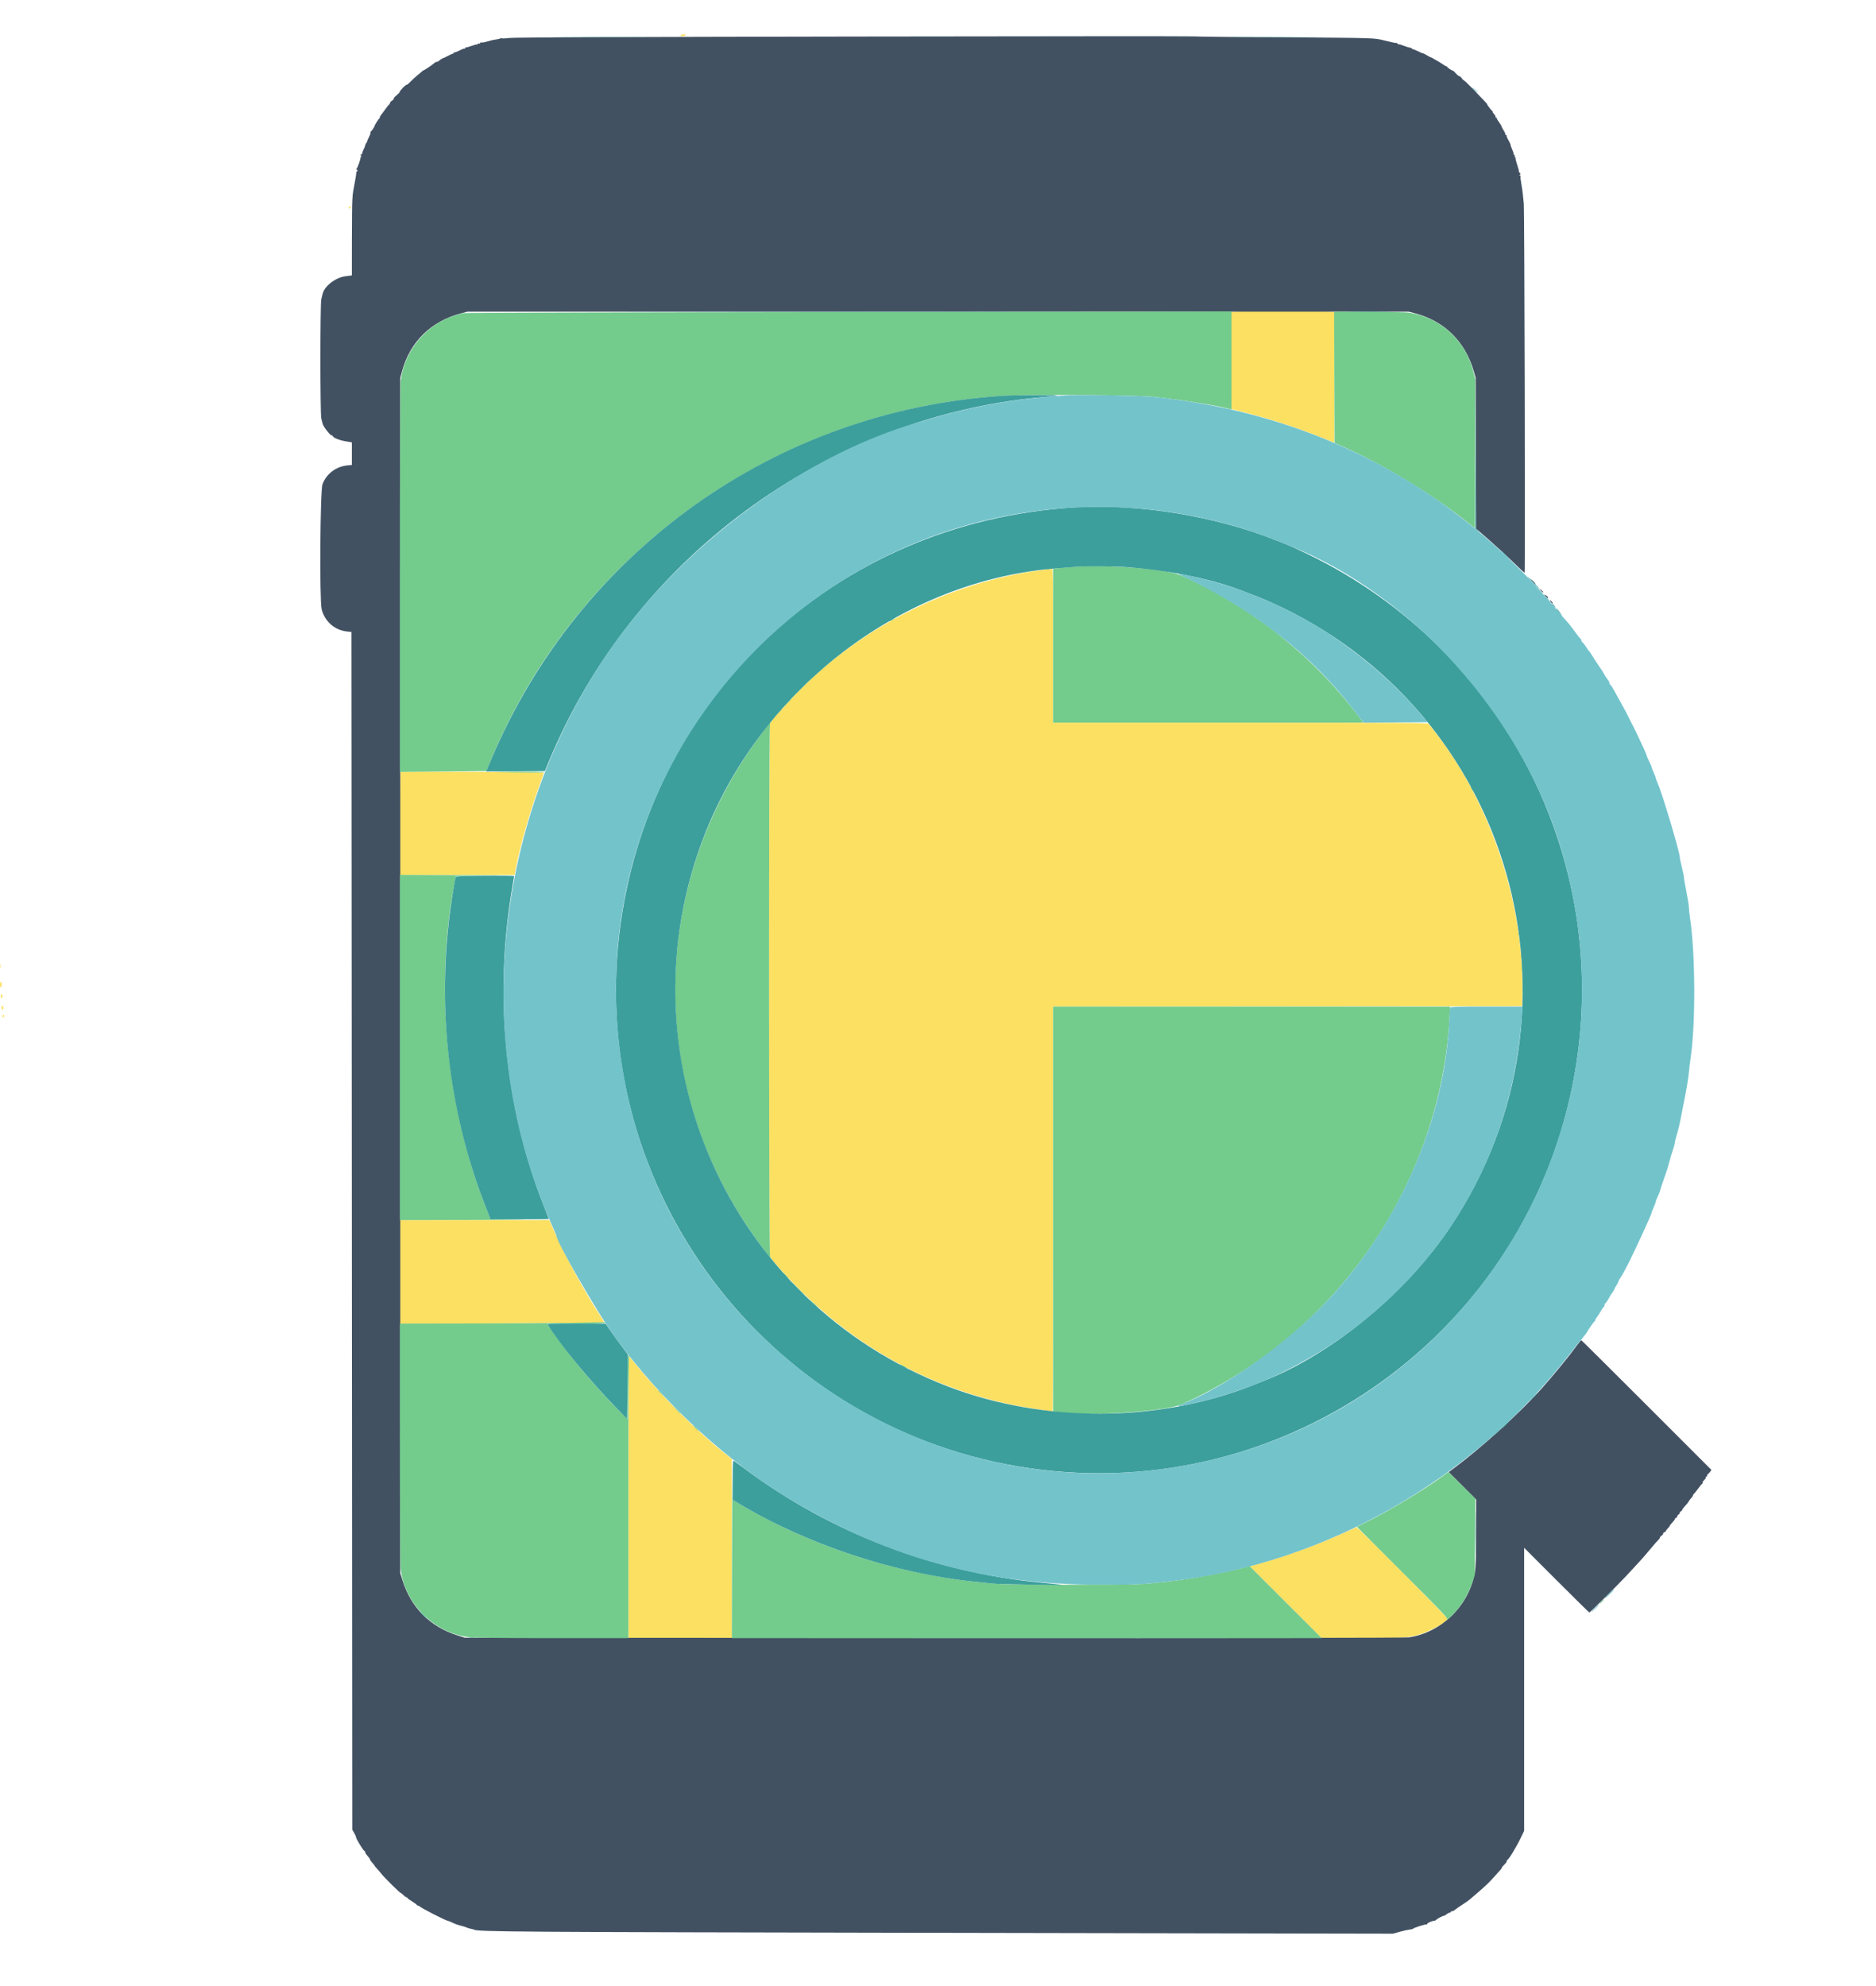 <svg id="svg" xmlns="http://www.w3.org/2000/svg" xmlns:xlink="http://www.w3.org/1999/xlink" width="400" height="423.547" viewBox="0, 0, 400,423.547"><g id="svgg"><path id="path0" d="M145.499 7.362 C 145.280 7.404,145.102 7.522,145.102 7.623 C 145.102 7.729,145.272 7.763,145.499 7.702 C 145.717 7.643,145.955 7.594,146.028 7.593 C 146.101 7.592,146.161 7.511,146.161 7.414 C 146.161 7.317,146.101 7.248,146.028 7.261 C 145.955 7.275,145.717 7.320,145.499 7.362 M74.399 44.139 C 74.231 44.411,74.461 44.586,74.687 44.359 C 74.814 44.233,74.817 44.134,74.697 44.059 C 74.598 43.998,74.464 44.034,74.399 44.139 M262.570 66.593 C 262.524 66.714,262.506 71.410,262.531 77.028 L 262.577 87.242 265.578 88.005 C 270.980 89.378,276.374 91.142,281.724 93.284 L 284.466 94.382 284.512 80.598 C 284.537 73.017,284.519 66.714,284.473 66.593 C 284.407 66.420,282.053 66.372,273.522 66.372 C 264.991 66.372,262.636 66.420,262.570 66.593 M222.324 121.539 C 202.379 124.108,182.741 134.106,169.087 148.643 C 166.373 151.532,164.465 153.708,164.193 154.225 C 163.898 154.783,163.900 267.462,164.194 268.017 C 164.617 268.813,167.692 272.215,170.686 275.199 C 183.115 287.583,198.457 295.893,215.622 299.539 C 217.570 299.953,223.823 300.971,224.415 300.971 C 224.482 300.971,224.537 281.549,224.537 257.811 L 224.537 214.652 274.537 214.608 L 324.537 214.563 324.592 212.004 C 325.022 191.980,317.253 169.604,304.570 154.340 C 304.408 154.144,297.548 154.104,264.455 154.104 L 224.537 154.104 224.537 137.688 C 224.537 124.661,224.491 121.275,224.316 121.291 C 224.195 121.302,223.298 121.413,222.324 121.539 M85.393 164.613 C 85.320 164.691,85.260 169.666,85.260 175.669 L 85.260 186.584 97.490 186.584 L 109.720 186.584 109.951 185.339 C 110.814 180.671,113.118 172.589,115.124 167.194 C 115.605 165.898,115.972 164.810,115.939 164.776 C 115.805 164.643,85.516 164.482,85.393 164.613 M0.045 206.090 C 0.046 206.478,0.083 206.616,0.125 206.397 C 0.167 206.177,0.165 205.860,0.121 205.691 C 0.077 205.522,0.043 205.702,0.045 206.090 M0.000 209.974 C 0.000 210.313,0.079 210.591,0.177 210.591 C 0.274 210.591,0.353 210.313,0.353 209.974 C 0.353 209.634,0.274 209.356,0.177 209.356 C 0.079 209.356,0.000 209.634,0.000 209.974 M0.177 212.445 C 0.177 212.688,0.256 212.886,0.353 212.886 C 0.450 212.886,0.530 212.688,0.530 212.445 C 0.530 212.202,0.450 212.004,0.353 212.004 C 0.256 212.004,0.177 212.202,0.177 212.445 M0.353 214.916 C 0.353 215.159,0.432 215.357,0.530 215.357 C 0.627 215.357,0.706 215.159,0.706 214.916 C 0.706 214.673,0.627 214.475,0.530 214.475 C 0.432 214.475,0.353 214.673,0.353 214.916 M0.530 216.681 C 0.530 216.827,0.609 216.946,0.706 216.946 C 0.803 216.946,0.883 216.827,0.883 216.681 C 0.883 216.536,0.803 216.417,0.706 216.417 C 0.609 216.417,0.530 216.536,0.530 216.681 M85.260 271.255 L 85.260 282.316 106.991 282.210 C 118.943 282.152,128.760 282.066,128.808 282.019 C 128.855 281.972,128.580 281.471,128.198 280.905 C 124.861 275.963,120.092 267.147,117.640 261.386 L 117.132 260.194 101.196 260.194 L 85.260 260.194 85.260 271.255 M133.981 319.206 L 133.981 349.338 145.013 349.338 L 156.046 349.338 156.036 330.229 L 156.026 311.121 155.021 310.330 C 148.717 305.368,141.081 297.778,135.660 291.086 C 134.912 290.163,134.229 289.333,134.141 289.241 C 134.045 289.141,133.981 301.164,133.981 319.206 M286.584 326.862 C 280.940 329.474,273.710 332.071,267.270 333.801 L 266.491 334.010 274.154 341.674 L 281.817 349.338 290.234 349.338 C 299.175 349.338,300.453 349.254,302.817 348.508 C 305.036 347.808,308.158 346.074,308.660 345.261 C 308.792 345.047,289.548 325.671,289.233 325.701 C 289.135 325.710,287.944 326.233,286.584 326.862 " stroke="none" fill="#fbe062" fill-rule="evenodd"></path><path id="path1" d="M182.259 7.795 C 135.721 7.871,109.567 7.977,108.671 8.091 C 107.906 8.188,107.175 8.228,107.047 8.178 C 106.918 8.129,106.718 8.148,106.602 8.219 C 106.485 8.291,106.104 8.377,105.755 8.411 C 105.405 8.444,104.616 8.625,104.000 8.814 C 103.385 9.002,102.769 9.113,102.632 9.061 C 102.495 9.008,102.383 9.061,102.383 9.179 C 102.383 9.297,102.264 9.348,102.118 9.292 C 101.973 9.236,101.853 9.280,101.853 9.391 C 101.853 9.501,101.805 9.542,101.745 9.483 C 101.685 9.423,101.136 9.562,100.525 9.792 C 99.914 10.022,99.367 10.164,99.310 10.107 C 99.252 10.050,99.206 10.109,99.206 10.238 C 99.206 10.368,99.156 10.424,99.096 10.364 C 99.036 10.304,98.529 10.486,97.970 10.768 C 97.411 11.050,96.904 11.232,96.844 11.172 C 96.784 11.111,96.734 11.155,96.734 11.268 C 96.734 11.381,96.675 11.458,96.602 11.438 C 96.529 11.419,96.112 11.594,95.675 11.827 C 95.238 12.061,94.841 12.263,94.793 12.276 C 94.449 12.366,93.945 12.653,93.653 12.924 C 93.463 13.100,93.227 13.217,93.127 13.184 C 93.028 13.151,92.786 13.277,92.590 13.464 C 92.226 13.811,90.448 15.000,90.290 15.003 C 90.242 15.004,90.058 15.143,89.881 15.313 C 89.705 15.483,89.259 15.861,88.892 16.152 C 88.525 16.443,87.904 17.017,87.512 17.427 C 87.121 17.837,86.745 18.138,86.677 18.097 C 86.526 18.003,85.156 19.430,85.214 19.621 C 85.237 19.696,84.942 20.010,84.557 20.319 C 84.173 20.628,83.899 20.945,83.947 21.024 C 83.996 21.103,83.835 21.299,83.589 21.460 C 83.343 21.621,83.142 21.856,83.142 21.983 C 83.142 22.109,83.075 22.239,82.993 22.271 C 82.911 22.304,82.533 22.767,82.154 23.301 C 81.775 23.835,81.346 24.413,81.200 24.586 C 81.055 24.760,80.962 24.949,80.995 25.008 C 81.027 25.067,80.983 25.164,80.897 25.223 C 80.735 25.335,79.882 26.676,79.874 26.831 C 79.863 27.045,79.168 28.067,79.034 28.067 C 78.952 28.067,78.932 28.144,78.990 28.238 C 79.048 28.331,78.918 28.748,78.702 29.164 C 78.485 29.580,78.289 30.032,78.266 30.168 C 78.242 30.304,78.158 30.462,78.079 30.521 C 78.000 30.579,77.907 30.784,77.874 30.976 C 77.840 31.168,77.660 31.625,77.473 31.991 C 77.286 32.357,77.190 32.657,77.259 32.657 C 77.328 32.657,77.230 32.773,77.042 32.916 C 76.780 33.114,76.761 33.177,76.964 33.183 C 77.120 33.188,77.156 33.245,77.052 33.321 C 76.955 33.393,76.876 33.530,76.876 33.628 C 76.876 34.055,76.152 36.008,75.993 36.012 C 75.896 36.014,75.936 36.094,76.081 36.190 C 76.276 36.318,76.291 36.399,76.138 36.499 C 76.024 36.573,75.943 36.752,75.959 36.896 C 75.975 37.040,75.812 38.071,75.596 39.188 C 75.380 40.305,75.201 41.377,75.198 41.571 C 75.196 41.765,75.159 42.361,75.116 42.895 C 75.073 43.429,75.035 47.212,75.030 51.301 L 75.022 58.736 73.651 58.911 C 71.545 59.180,69.157 61.025,68.790 62.665 C 68.736 62.908,68.609 63.425,68.507 63.813 C 68.254 64.782,68.254 88.263,68.507 89.232 C 68.609 89.620,68.738 90.137,68.795 90.380 C 68.933 90.971,70.388 92.851,70.708 92.851 C 70.848 92.851,70.962 92.916,70.962 92.995 C 70.962 93.312,72.363 93.890,73.654 94.104 L 75.022 94.332 75.022 96.747 L 75.022 99.162 74.095 99.248 C 71.667 99.473,69.587 101.040,68.762 103.266 C 68.259 104.625,68.106 128.095,68.589 129.958 C 69.258 132.540,71.349 134.372,73.963 134.666 L 74.934 134.775 75.022 262.489 L 75.110 390.203 75.508 390.875 C 75.726 391.245,75.905 391.652,75.905 391.779 C 75.905 392.104,77.487 394.704,77.685 394.704 C 77.774 394.704,77.846 394.819,77.846 394.958 C 77.846 395.098,78.085 395.473,78.376 395.792 C 78.667 396.111,78.906 396.454,78.906 396.555 C 78.906 396.656,79.124 396.974,79.391 397.261 C 79.658 397.549,79.878 397.827,79.879 397.877 C 79.881 397.928,80.079 398.175,80.320 398.426 C 80.562 398.677,80.997 399.188,81.289 399.562 C 81.954 400.416,85.284 403.707,85.483 403.707 C 85.564 403.707,85.814 403.906,86.039 404.148 C 86.264 404.391,86.538 404.590,86.649 404.590 C 86.759 404.590,86.849 404.652,86.849 404.729 C 86.849 404.805,87.282 405.130,87.811 405.451 C 88.339 405.771,88.796 406.100,88.826 406.181 C 88.855 406.262,88.998 406.354,89.144 406.386 C 89.289 406.417,89.448 406.491,89.497 406.551 C 89.771 406.884,95.012 409.570,95.499 409.626 C 95.644 409.643,96.094 409.825,96.498 410.031 C 96.902 410.237,97.577 410.491,97.998 410.594 C 98.948 410.827,99.007 410.845,99.596 411.087 C 99.859 411.195,100.256 411.309,100.479 411.339 C 100.701 411.370,100.962 411.443,101.059 411.502 C 101.813 411.961,108.903 412.009,201.236 412.183 L 296.999 412.362 298.297 412.001 C 299.484 411.670,299.843 411.592,300.883 411.438 C 301.077 411.409,301.275 411.342,301.324 411.288 C 301.518 411.074,303.905 410.323,304.192 410.386 C 304.265 410.402,304.325 410.345,304.325 410.260 C 304.325 410.079,305.296 409.650,305.786 409.614 C 305.971 409.600,306.175 409.507,306.239 409.408 C 306.378 409.191,307.855 408.422,307.855 408.567 C 307.855 408.622,308.120 408.465,308.445 408.218 C 308.769 407.971,309.086 407.821,309.151 407.886 C 309.215 407.950,309.267 407.910,309.267 407.796 C 309.267 407.683,309.401 407.590,309.565 407.590 C 309.729 407.590,310.026 407.446,310.227 407.270 C 310.427 407.094,311.144 406.598,311.819 406.167 C 312.494 405.736,313.219 405.225,313.430 405.031 C 313.641 404.837,314.192 404.360,314.654 403.972 C 316.479 402.438,317.525 401.445,318.623 400.203 C 319.254 399.490,319.870 398.800,319.991 398.671 C 320.113 398.542,320.212 398.371,320.212 398.291 C 320.212 398.211,320.450 397.920,320.741 397.646 C 321.033 397.371,321.271 397.040,321.271 396.911 C 321.271 396.781,321.337 396.649,321.418 396.617 C 321.756 396.482,323.479 393.596,324.446 391.547 L 324.978 390.419 324.978 360.247 L 324.978 330.076 331.867 336.971 C 335.656 340.763,338.814 343.866,338.884 343.866 C 339.035 343.865,345.055 337.900,346.658 336.161 C 347.272 335.496,348.304 334.382,348.953 333.687 C 349.602 332.991,350.410 332.090,350.750 331.683 C 351.090 331.277,351.567 330.715,351.809 330.434 C 352.052 330.154,352.449 329.683,352.692 329.388 C 352.935 329.093,353.312 328.680,353.530 328.471 C 353.749 328.263,353.928 328.006,353.928 327.901 C 353.928 327.796,354.086 327.611,354.281 327.490 C 354.475 327.369,354.634 327.151,354.634 327.006 C 354.634 326.862,354.753 326.743,354.898 326.743 C 355.044 326.743,355.163 326.660,355.163 326.559 C 355.163 326.457,355.360 326.177,355.601 325.937 C 355.841 325.696,356.030 325.453,356.021 325.396 C 356.012 325.339,356.252 325.030,356.555 324.709 C 356.857 324.388,357.105 324.048,357.105 323.953 C 357.105 323.858,357.224 323.734,357.370 323.678 C 357.515 323.623,357.635 323.464,357.635 323.325 C 357.635 323.187,357.754 323.028,357.899 322.972 C 358.045 322.916,358.164 322.749,358.164 322.600 C 358.164 322.452,358.246 322.330,358.346 322.330 C 358.446 322.330,358.579 322.197,358.642 322.035 C 358.704 321.872,358.880 321.608,359.033 321.447 C 359.550 320.905,360.106 320.210,360.106 320.106 C 360.106 320.050,360.305 319.792,360.549 319.534 C 360.793 319.276,360.985 318.994,360.975 318.908 C 360.966 318.821,361.030 318.702,361.118 318.643 C 361.206 318.583,361.608 318.084,362.012 317.533 C 362.416 316.982,362.828 316.480,362.929 316.417 C 363.030 316.355,363.074 316.242,363.027 316.165 C 362.980 316.089,363.135 315.845,363.372 315.622 C 363.608 315.400,363.760 315.150,363.709 315.067 C 363.657 314.984,363.700 314.916,363.802 314.916 C 363.905 314.916,363.989 314.797,363.989 314.651 C 363.989 314.506,364.049 314.384,364.122 314.381 C 364.195 314.378,364.403 314.171,364.585 313.922 L 364.915 313.468 351.081 299.631 C 343.472 292.020,337.202 285.792,337.148 285.791 C 337.094 285.791,336.657 286.326,336.178 286.981 C 334.411 289.399,331.356 293.127,328.694 296.117 C 324.178 301.188,315.924 308.700,310.184 312.963 L 308.894 313.921 311.817 316.848 L 314.740 319.774 314.740 326.766 C 314.740 332.243,314.681 334.093,314.470 335.303 C 313.240 342.355,307.429 348.104,300.452 349.169 C 299.686 349.286,265.386 349.330,199.206 349.298 L 99.117 349.250 97.544 348.752 C 91.709 346.905,87.661 342.853,85.835 337.032 L 85.349 335.481 85.349 208.032 L 85.349 80.583 85.758 79.082 C 87.448 72.893,91.870 68.555,98.235 66.841 L 99.647 66.461 200.000 66.461 L 300.353 66.461 301.798 66.847 C 308.021 68.508,312.416 72.864,314.238 79.174 L 314.644 80.583 314.698 96.671 L 314.752 112.759 317.526 115.178 C 319.052 116.508,321.346 118.621,322.625 119.875 C 323.904 121.128,325.007 122.154,325.076 122.154 C 325.224 122.154,325.050 44.598,324.900 43.425 C 324.844 42.988,324.760 42.154,324.714 41.571 C 324.667 40.989,324.516 39.924,324.378 39.206 C 324.240 38.488,324.168 37.793,324.218 37.661 C 324.268 37.530,324.202 37.422,324.070 37.420 C 323.873 37.418,323.872 37.391,324.064 37.269 C 324.255 37.148,324.248 37.071,324.029 36.852 C 323.880 36.703,323.796 36.545,323.842 36.499 C 323.888 36.454,323.729 35.835,323.488 35.125 C 323.248 34.415,323.092 33.768,323.143 33.687 C 323.193 33.606,323.152 33.539,323.052 33.539 C 322.952 33.539,322.916 33.420,322.972 33.274 C 323.030 33.125,322.976 33.010,322.849 33.010 C 322.725 33.010,322.673 32.962,322.731 32.903 C 322.790 32.844,322.649 32.367,322.418 31.843 C 322.186 31.320,322.039 30.891,322.092 30.891 C 322.144 30.891,321.946 30.463,321.651 29.940 C 321.355 29.417,321.162 28.941,321.222 28.881 C 321.281 28.822,321.224 28.773,321.094 28.773 C 320.965 28.773,320.908 28.725,320.967 28.666 C 321.026 28.606,320.871 28.236,320.623 27.843 C 320.375 27.451,320.158 27.032,320.141 26.913 C 320.123 26.794,319.894 26.414,319.631 26.070 C 319.368 25.725,319.153 25.358,319.153 25.254 C 319.153 25.151,319.069 25.066,318.966 25.066 C 318.863 25.066,318.820 24.999,318.871 24.916 C 318.922 24.834,318.808 24.599,318.617 24.394 C 318.426 24.189,318.270 23.946,318.270 23.853 C 318.270 23.760,318.211 23.657,318.138 23.625 C 317.974 23.552,316.986 22.242,317.095 22.242 C 317.190 22.242,316.287 21.271,313.986 18.900 C 313.037 17.922,312.192 17.123,312.108 17.123 C 312.025 17.123,311.826 16.924,311.667 16.681 C 311.508 16.439,311.278 16.240,311.156 16.240 C 311.034 16.240,310.708 15.982,310.431 15.666 C 310.154 15.351,309.879 15.091,309.818 15.089 C 309.602 15.082,308.561 14.396,308.561 14.260 C 308.561 14.184,308.477 14.122,308.373 14.122 C 308.269 14.122,307.932 13.935,307.623 13.706 C 307.314 13.477,306.703 13.100,306.267 12.867 C 305.830 12.635,305.432 12.405,305.384 12.357 C 305.335 12.308,305.193 12.247,305.068 12.222 C 304.942 12.196,304.525 11.977,304.141 11.734 C 303.757 11.491,303.442 11.335,303.442 11.386 C 303.442 11.437,302.966 11.238,302.383 10.944 C 301.801 10.650,301.323 10.470,301.321 10.545 C 301.320 10.619,301.252 10.575,301.171 10.446 C 301.089 10.318,300.832 10.189,300.600 10.160 C 300.367 10.131,299.759 9.939,299.250 9.734 C 298.740 9.529,298.323 9.409,298.323 9.468 C 298.323 9.527,298.192 9.466,298.031 9.333 C 297.871 9.200,297.712 9.111,297.678 9.135 C 297.644 9.159,297.597 9.173,297.573 9.164 C 297.549 9.156,297.370 9.126,297.176 9.096 C 296.981 9.067,296.108 8.865,295.234 8.647 C 292.926 8.071,293.647 8.094,273.433 7.970 C 263.191 7.907,254.731 7.815,254.634 7.765 C 254.537 7.716,221.968 7.729,182.259 7.795 M326.734 123.979 C 327.068 124.334,327.367 124.625,327.397 124.625 C 327.557 124.625,326.999 123.961,326.594 123.670 C 326.222 123.403,326.251 123.467,326.734 123.979 M328.495 125.919 C 328.945 126.414,329.042 126.475,329.032 126.258 C 329.029 126.185,328.811 125.973,328.547 125.786 L 328.067 125.448 328.495 125.919 M329.554 127.160 C 329.789 127.415,330.015 127.590,330.057 127.549 C 330.183 127.422,329.923 127.110,329.514 126.897 C 329.144 126.705,329.146 126.717,329.554 127.160 M330.627 128.332 C 330.731 128.526,330.905 128.685,331.013 128.685 C 331.122 128.685,331.067 128.526,330.891 128.332 C 330.716 128.138,330.542 127.979,330.505 127.979 C 330.468 127.979,330.523 128.138,330.627 128.332 " stroke="none" fill="#425162" fill-rule="evenodd"></path><path id="path2" d="M180.759 66.550 C 135.759 66.600,98.742 66.707,98.500 66.788 C 98.257 66.869,97.542 67.098,96.911 67.296 C 90.837 69.208,86.238 74.784,85.445 81.196 C 85.321 82.199,85.260 96.167,85.260 123.649 L 85.260 164.607 94.481 164.519 L 103.701 164.431 104.463 162.577 C 122.926 117.651,166.050 87.070,214.740 84.374 C 220.142 84.075,242.353 84.253,245.896 84.624 C 251.491 85.209,258.860 86.361,261.695 87.094 L 262.577 87.322 262.577 76.847 C 262.577 71.086,262.577 66.392,262.577 66.416 C 262.577 66.440,225.759 66.500,180.759 66.550 M284.512 80.461 L 284.558 94.462 285.836 95.018 C 294.712 98.884,305.657 105.533,313.327 111.720 L 314.475 112.646 314.520 96.773 L 314.565 80.900 314.122 79.154 C 312.594 73.131,307.986 68.515,301.984 66.996 C 300.296 66.568,300.098 66.558,292.363 66.510 L 284.466 66.461 284.512 80.461 M228.332 120.934 C 227.264 121.013,225.973 121.126,225.463 121.187 L 224.537 121.296 224.537 137.700 L 224.537 154.104 257.639 154.104 L 290.740 154.104 289.821 152.913 C 284.611 146.162,279.866 141.263,273.345 135.901 C 267.298 130.929,259.175 125.955,251.809 122.713 C 248.569 121.286,236.241 120.352,228.332 120.934 M223.169 121.393 C 223.338 121.437,223.617 121.437,223.786 121.393 C 223.956 121.348,223.817 121.312,223.477 121.312 C 223.138 121.312,222.999 121.348,223.169 121.393 M190.071 132.140 C 189.411 132.498,189.451 132.647,190.115 132.304 C 190.406 132.153,190.644 131.992,190.644 131.946 C 190.644 131.832,190.625 131.839,190.071 132.140 M174.139 143.619 L 172.727 144.956 174.184 143.680 C 175.476 142.547,175.754 142.271,175.596 142.280 C 175.571 142.281,174.916 142.884,174.139 143.619 M170.075 147.440 L 168.844 148.720 170.124 147.489 C 171.312 146.346,171.484 146.161,171.354 146.161 C 171.328 146.161,170.752 146.737,170.075 147.440 M167.601 150.088 L 166.726 151.015 167.652 150.139 C 168.162 149.657,168.579 149.240,168.579 149.212 C 168.579 149.081,168.415 149.227,167.601 150.088 M166.008 151.853 L 165.490 152.427 166.064 151.909 C 166.379 151.624,166.637 151.365,166.637 151.335 C 166.637 151.199,166.492 151.319,166.008 151.853 M162.057 156.870 C 137.889 189.515,137.939 233.075,162.182 265.554 C 164.178 268.228,164.498 268.621,164.188 268.017 C 163.918 267.492,163.903 154.773,164.172 154.269 C 164.568 153.529,164.150 154.043,162.057 156.870 M105.914 164.645 C 111.504 164.769,116.152 164.772,116.152 164.651 C 116.152 164.579,113.352 164.536,109.929 164.557 C 106.507 164.578,104.700 164.618,105.914 164.645 M313.769 168.226 C 313.919 168.517,314.082 168.756,314.131 168.756 C 314.179 168.756,314.096 168.517,313.945 168.226 C 313.795 167.935,313.632 167.696,313.583 167.696 C 313.535 167.696,313.618 167.935,313.769 168.226 M85.260 223.389 L 85.260 260.194 101.280 260.152 C 110.090 260.129,114.436 260.089,110.938 260.062 L 104.576 260.013 104.288 259.265 C 104.129 258.854,103.648 257.604,103.218 256.487 C 95.054 235.272,92.730 210.325,96.878 188.438 L 97.180 186.849 103.532 186.757 C 108.719 186.683,107.626 186.658,97.573 186.625 L 85.260 186.584 85.260 223.389 M323.783 199.117 C 323.783 199.457,323.820 199.596,323.864 199.426 C 323.908 199.256,323.908 198.978,323.864 198.808 C 323.820 198.639,323.783 198.778,323.783 199.117 M324.316 203.972 C 324.318 204.360,324.354 204.498,324.397 204.279 C 324.439 204.059,324.437 203.741,324.393 203.573 C 324.349 203.404,324.314 203.583,324.316 203.972 M324.501 206.708 C 324.501 207.242,324.534 207.460,324.575 207.193 C 324.615 206.926,324.615 206.489,324.575 206.222 C 324.534 205.955,324.501 206.174,324.501 206.708 M324.666 211.121 C 324.666 211.461,324.702 211.600,324.747 211.430 C 324.791 211.260,324.791 210.982,324.747 210.812 C 324.702 210.642,324.666 210.781,324.666 211.121 M224.537 257.792 L 224.537 300.933 224.934 301.031 C 229.635 302.201,248.366 301.108,252.027 299.450 C 268.580 291.954,282.449 280.324,292.554 265.466 C 302.324 251.100,308.187 233.934,309.051 217.167 L 309.180 214.651 266.858 214.651 L 224.537 214.651 224.537 257.792 M167.432 272.021 C 167.811 272.410,168.161 272.727,168.209 272.727 C 168.258 272.727,167.987 272.410,167.608 272.021 C 167.229 271.633,166.879 271.315,166.830 271.315 C 166.782 271.315,167.052 271.633,167.432 272.021 M170.079 274.846 C 170.852 275.622,171.523 276.258,171.572 276.258 C 171.620 276.258,171.028 275.622,170.256 274.846 C 169.484 274.069,168.812 273.433,168.764 273.433 C 168.715 273.433,169.307 274.069,170.079 274.846 M173.338 277.891 C 174.069 278.670,174.228 278.810,174.228 278.678 C 174.228 278.649,173.850 278.272,173.389 277.839 L 172.551 277.052 173.338 277.891 M122.065 282.092 C 118.279 282.156,108.449 282.220,100.221 282.234 L 85.260 282.259 85.262 307.635 C 85.263 323.831,85.329 333.584,85.444 334.598 C 86.297 342.068,92.607 348.309,100.159 349.151 C 101.222 349.269,107.746 349.338,117.910 349.338 L 133.981 349.338 133.981 319.231 C 133.981 296.518,134.031 289.154,134.184 289.249 C 134.312 289.328,134.340 289.297,134.260 289.168 C 133.878 288.550,133.804 289.648,133.804 295.903 L 133.804 302.641 132.114 300.967 C 127.208 296.111,121.413 289.207,117.595 283.672 L 116.682 282.348 122.860 282.301 C 126.776 282.272,129.038 282.191,129.038 282.081 C 129.038 281.985,129.018 281.922,128.994 281.941 C 128.970 281.959,125.852 282.028,122.065 282.092 M191.880 290.990 C 191.880 291.039,192.198 291.241,192.586 291.439 C 192.974 291.637,193.292 291.759,193.292 291.711 C 193.292 291.662,192.974 291.460,192.586 291.262 C 192.198 291.064,191.880 290.942,191.880 290.990 M140.335 296.613 C 140.335 296.643,140.594 296.902,140.909 297.187 L 141.483 297.705 140.964 297.132 C 140.481 296.597,140.335 296.477,140.335 296.613 M144.212 300.662 C 144.943 301.441,145.102 301.581,145.102 301.449 C 145.102 301.421,144.724 301.043,144.263 300.610 L 143.425 299.823 144.212 300.662 M148.279 304.590 C 148.608 304.929,148.917 305.207,148.966 305.207 C 149.015 305.207,148.785 304.929,148.455 304.590 C 148.126 304.250,147.817 303.972,147.768 303.972 C 147.720 303.972,147.950 304.250,148.279 304.590 M156.087 330.229 L 156.046 349.338 218.932 349.338 L 281.818 349.338 274.139 341.664 L 266.461 333.991 264.784 334.418 C 260.794 335.435,254.143 336.665,250.044 337.144 C 243.069 337.958,243.222 337.952,228.508 337.952 C 214.563 337.952,213.641 337.924,207.944 337.322 C 190.387 335.468,171.826 329.292,157.240 320.450 L 156.229 319.837 156.178 315.479 C 156.150 313.082,156.109 319.720,156.087 330.229 M307.414 314.942 C 303.705 317.664,296.361 322.089,291.746 324.384 L 289.317 325.591 299.059 335.334 C 307.963 344.239,308.780 345.105,308.558 345.398 C 308.425 345.575,308.774 345.282,309.335 344.748 C 311.416 342.765,313.023 340.190,313.963 337.335 L 314.457 335.834 314.517 327.714 L 314.577 319.594 311.702 316.750 L 308.826 313.905 307.414 314.942 M341.490 341.481 C 341.202 341.716,341.004 341.942,341.048 341.982 C 341.093 342.023,341.368 341.828,341.659 341.549 C 342.302 340.933,342.207 340.895,341.490 341.481 " stroke="none" fill="#73cb8c" fill-rule="evenodd"></path><path id="path3" d="M119.475 7.899 C 124.070 7.926,131.537 7.926,136.068 7.899 C 140.600 7.873,136.840 7.852,127.714 7.852 C 118.588 7.852,114.880 7.873,119.475 7.899 M264.047 7.899 C 268.642 7.926,276.109 7.926,280.640 7.899 C 285.172 7.873,281.412 7.852,272.286 7.852 C 263.160 7.852,259.452 7.873,264.047 7.899 M141.100 66.505 C 163.414 66.530,199.875 66.530,222.124 66.505 C 244.373 66.480,226.117 66.460,181.553 66.460 C 136.990 66.460,118.786 66.480,141.100 66.505 M288.406 66.505 C 290.475 66.533,293.811 66.533,295.819 66.505 C 297.828 66.476,296.134 66.453,292.056 66.453 C 287.979 66.453,286.336 66.476,288.406 66.505 M314.606 97.101 L 314.563 112.736 315.049 113.164 L 315.534 113.592 315.138 113.141 L 314.742 112.689 314.695 97.077 L 314.649 81.465 314.606 97.101 M214.034 84.394 C 165.707 87.388,123.473 117.395,104.675 162.094 L 103.653 164.523 109.918 164.477 L 116.183 164.431 117.022 162.401 C 134.812 119.349,175.865 88.964,221.977 84.721 C 226.676 84.289,226.629 84.247,221.447 84.249 C 218.632 84.251,215.296 84.316,214.034 84.394 M229.126 108.212 C 178.107 111.307,137.958 148.943,132.044 199.219 C 125.654 253.544,163.038 303.509,216.950 312.696 C 271.891 322.060,324.367 286.010,335.296 231.395 C 344.551 185.145,321.397 138.732,278.807 118.160 C 277.151 117.360,275.403 116.550,274.924 116.359 C 274.444 116.169,273.217 115.678,272.198 115.268 C 259.250 110.061,242.872 107.378,229.126 108.212 M320.830 118.270 C 321.308 118.756,321.739 119.153,321.787 119.153 C 321.836 119.153,321.484 118.756,321.006 118.270 C 320.528 117.785,320.097 117.387,320.049 117.387 C 320.000 117.387,320.352 117.785,320.830 118.270 M239.894 120.915 C 249.043 121.579,257.869 123.349,264.519 125.853 C 267.854 127.109,269.378 127.722,271.151 128.519 C 322.311 151.550,340.469 214.634,309.403 261.413 C 299.994 275.582,284.292 288.610,269.638 294.408 C 269.153 294.600,268.120 295.011,267.343 295.322 C 247.138 303.395,222.616 303.528,202.118 295.677 C 155.125 277.676,131.839 224.645,150.341 177.758 C 162.733 146.354,192.802 123.697,225.419 121.187 C 227.312 121.041,229.179 120.894,229.568 120.861 C 231.202 120.721,237.690 120.755,239.894 120.915 M326.831 124.272 C 327.971 125.421,328.155 125.586,328.155 125.460 C 328.155 125.349,325.838 123.036,325.727 123.036 C 325.660 123.036,326.157 123.592,326.831 124.272 M329.568 127.328 C 329.568 127.358,329.826 127.617,330.141 127.902 L 330.715 128.420 330.196 127.846 C 329.713 127.312,329.568 127.192,329.568 127.328 M331.156 129.126 C 331.384 129.369,331.600 129.568,331.637 129.568 C 331.783 129.568,331.056 128.696,330.905 128.690 C 330.815 128.687,330.928 128.883,331.156 129.126 M332.332 130.538 C 332.697 130.975,333.024 131.333,333.058 131.333 C 333.092 131.333,332.863 130.975,332.549 130.538 C 332.236 130.102,331.909 129.744,331.824 129.744 C 331.738 129.744,331.967 130.102,332.332 130.538 M97.177 186.981 C 97.015 187.454,96.528 190.343,96.114 193.292 C 93.118 214.600,95.602 236.697,103.218 256.487 C 103.648 257.604,104.129 258.855,104.288 259.267 L 104.577 260.018 110.806 260.018 C 114.232 260.018,117.034 259.990,117.034 259.957 C 117.034 259.924,116.549 258.673,115.956 257.177 C 107.682 236.316,105.291 212.377,109.191 189.442 C 109.427 188.053,109.620 186.881,109.620 186.838 C 109.620 186.627,97.250 186.770,97.177 186.981 M116.793 282.480 C 119.176 286.439,125.853 294.564,131.237 300.057 L 133.716 302.586 133.804 295.733 L 133.892 288.879 132.304 286.744 C 131.430 285.570,130.357 284.082,129.921 283.438 L 129.126 282.268 122.893 282.264 C 117.953 282.260,116.688 282.305,116.793 282.480 M326.920 297.882 C 326.491 298.319,326.180 298.676,326.228 298.676 C 326.277 298.676,326.667 298.319,327.096 297.882 C 327.525 297.445,327.836 297.087,327.788 297.087 C 327.739 297.087,327.348 297.445,326.920 297.882 M320.918 303.883 C 320.489 304.320,320.178 304.678,320.227 304.678 C 320.275 304.678,320.666 304.320,321.094 303.883 C 321.523 303.447,321.834 303.089,321.786 303.089 C 321.737 303.089,321.347 303.447,320.918 303.883 M319.053 305.605 L 318.535 306.178 319.109 305.660 C 319.643 305.177,319.763 305.031,319.627 305.031 C 319.597 305.031,319.338 305.289,319.053 305.605 M156.222 315.599 L 156.222 319.833 157.237 320.448 C 171.845 329.303,190.796 335.599,208.032 337.324 C 209.100 337.431,210.768 337.602,211.739 337.704 C 213.381 337.877,227.663 338.100,226.302 337.932 C 225.962 337.890,224.016 337.697,221.977 337.503 C 199.216 335.337,177.185 326.889,158.959 313.340 C 157.696 312.402,156.564 311.574,156.443 311.500 C 156.269 311.393,156.222 312.258,156.222 315.599 M314.644 326.920 C 314.644 330.949,314.667 332.597,314.695 330.583 C 314.724 328.568,314.724 325.271,314.695 323.257 C 314.667 321.242,314.644 322.891,314.644 326.920 M90.115 344.395 C 90.494 344.784,90.844 345.102,90.892 345.102 C 90.941 345.102,90.670 344.784,90.291 344.395 C 89.912 344.007,89.562 343.689,89.514 343.689 C 89.465 343.689,89.736 344.007,90.115 344.395 M100.309 349.283 C 100.479 349.328,100.757 349.328,100.927 349.283 C 101.097 349.239,100.958 349.202,100.618 349.202 C 100.278 349.202,100.139 349.239,100.309 349.283 " stroke="none" fill="#3c9f9c" fill-rule="evenodd"></path><path id="path4" d="M313.954 18.759 C 314.038 18.977,315.093 19.874,315.093 19.726 C 315.093 19.696,314.815 19.409,314.475 19.089 C 314.135 18.769,313.901 18.620,313.954 18.759 M227.449 84.307 C 216.903 84.938,207.126 86.646,197.649 89.515 C 196.660 89.815,195.574 90.140,195.234 90.238 C 174.476 96.256,151.690 111.804,136.167 130.542 C 106.328 166.563,98.859 218.857,117.541 260.955 C 118.136 262.297,118.623 263.434,118.623 263.483 C 118.623 264.780,127.208 279.690,130.958 284.907 C 140.910 298.749,155.144 311.890,169.109 320.125 C 189.749 332.298,210.291 337.926,234.157 337.945 C 242.753 337.952,243.395 337.920,250.044 337.144 C 282.819 333.317,314.025 315.488,334.676 288.791 C 335.765 287.383,336.985 285.846,337.386 285.374 C 337.787 284.903,338.197 284.377,338.298 284.205 C 338.823 283.312,339.871 281.811,340.005 281.759 C 340.090 281.727,340.159 281.600,340.159 281.477 C 340.159 281.355,340.322 281.066,340.522 280.836 C 340.721 280.606,341.092 280.038,341.344 279.573 C 341.597 279.109,341.870 278.729,341.952 278.729 C 342.034 278.729,342.101 278.580,342.101 278.398 C 342.101 278.215,342.226 277.962,342.378 277.836 C 342.531 277.709,342.821 277.282,343.022 276.887 C 343.223 276.493,343.574 275.924,343.803 275.623 C 344.032 275.323,344.219 275.004,344.219 274.914 C 344.219 274.824,344.417 274.459,344.660 274.102 C 344.903 273.744,345.102 273.355,345.102 273.236 C 345.102 273.117,345.211 272.894,345.345 272.741 C 345.479 272.588,345.872 271.931,346.219 271.282 C 346.566 270.632,346.929 269.957,347.026 269.781 C 347.386 269.125,349.850 263.934,350.488 262.489 C 350.853 261.664,351.378 260.488,351.657 259.877 C 351.935 259.266,352.162 258.685,352.162 258.586 C 352.162 258.487,352.361 257.972,352.604 257.442 C 352.846 256.911,353.045 256.375,353.045 256.250 C 353.045 256.126,353.240 255.619,353.479 255.124 C 353.717 254.630,353.964 253.999,354.027 253.723 C 354.130 253.274,354.452 252.309,355.432 249.515 C 355.602 249.029,355.842 248.195,355.966 247.661 C 356.090 247.127,356.397 246.100,356.648 245.379 C 356.899 244.659,357.105 243.908,357.105 243.712 C 357.105 243.515,357.306 242.696,357.551 241.891 C 357.797 241.086,358.106 239.851,358.239 239.146 C 358.372 238.441,358.616 237.189,358.782 236.364 C 359.619 232.207,359.948 230.286,360.115 228.597 C 360.215 227.577,360.371 226.267,360.461 225.684 C 361.546 218.658,361.497 203.453,360.364 195.897 C 360.222 194.951,360.106 193.875,360.106 193.506 C 360.106 193.137,359.869 191.647,359.578 190.195 C 359.288 188.743,359.050 187.355,359.049 187.110 C 359.048 186.865,358.848 185.882,358.605 184.925 C 358.363 183.968,358.164 183.024,358.164 182.826 C 358.164 181.729,354.431 169.215,353.456 167.046 C 353.230 166.542,353.045 166.041,353.045 165.931 C 353.045 165.822,352.846 165.298,352.604 164.767 C 352.361 164.237,352.162 163.721,352.162 163.621 C 352.162 163.522,351.924 162.960,351.633 162.373 C 351.342 161.786,351.103 161.227,351.103 161.132 C 351.103 161.036,350.855 160.429,350.552 159.782 C 350.249 159.135,349.801 158.169,349.557 157.635 C 349.039 156.504,348.691 155.780,348.367 155.163 C 348.240 154.921,347.830 154.107,347.457 153.355 C 347.084 152.603,346.526 151.531,346.217 150.972 C 345.908 150.413,345.461 149.598,345.222 149.162 C 343.858 146.657,343.450 145.987,343.292 145.985 C 343.219 145.985,343.160 145.837,343.160 145.658 C 343.160 145.479,342.993 145.141,342.790 144.908 C 342.586 144.675,342.296 144.245,342.145 143.954 C 341.993 143.663,341.733 143.226,341.566 142.983 C 340.760 141.813,339.513 139.909,339.276 139.488 C 339.131 139.229,338.921 138.937,338.810 138.838 C 338.699 138.739,338.412 138.340,338.172 137.950 C 337.932 137.560,337.606 137.133,337.447 137.001 C 337.288 136.870,337.158 136.662,337.158 136.540 C 337.158 136.418,337.036 136.217,336.886 136.093 C 336.736 135.968,336.188 135.264,335.667 134.527 C 335.147 133.789,334.450 132.908,334.119 132.568 C 333.788 132.229,332.889 131.196,332.121 130.274 C 310.129 103.863,280.384 88.119,245.896 84.634 C 243.310 84.372,230.231 84.141,227.449 84.307 M241.924 108.388 C 252.275 109.127,262.973 111.558,272.198 115.268 C 273.217 115.678,274.444 116.169,274.924 116.359 C 301.061 126.736,324.257 152.580,332.804 180.847 C 350.840 240.492,312.888 302.183,251.696 312.691 C 195.879 322.276,142.658 284.793,132.919 229.038 C 121.337 162.729,174.764 103.594,241.924 108.388 M251.898 122.728 C 267.585 130.159,279.679 139.636,288.879 151.708 C 289.462 152.473,290.137 153.327,290.380 153.606 L 290.821 154.114 297.608 154.065 L 304.395 154.016 302.745 152.074 C 295.643 143.716,285.357 135.607,275.552 130.636 C 271.684 128.675,269.583 127.764,264.519 125.852 C 262.080 124.931,258.192 123.813,254.416 122.947 C 251.349 122.243,250.767 122.193,251.898 122.728 M309.188 214.872 C 309.151 214.993,309.072 216.181,309.013 217.512 C 308.081 238.598,298.363 261.043,283.156 277.229 C 274.495 286.448,261.389 295.765,251.735 299.565 C 250.146 300.191,252.670 299.775,256.752 298.739 C 260.244 297.853,264.218 296.571,267.343 295.322 C 268.120 295.011,269.153 294.600,269.638 294.408 C 273.194 293.001,280.008 289.317,284.025 286.630 C 308.153 270.489,322.576 245.438,324.528 216.284 L 324.638 214.651 316.947 214.651 C 310.948 214.651,309.241 214.700,309.188 214.872 M342.895 340.028 C 342.312 340.618,342.034 340.968,342.277 340.807 C 342.851 340.425,344.339 338.918,344.122 338.940 C 344.029 338.949,343.477 339.438,342.895 340.028 M339.955 343.012 C 339.436 343.513,339.170 343.834,339.365 343.725 C 339.749 343.510,341.168 342.101,341.001 342.101 C 340.944 342.101,340.474 342.511,339.955 343.012 " stroke="none" fill="#73c3cb" fill-rule="evenodd"></path></g></svg>
